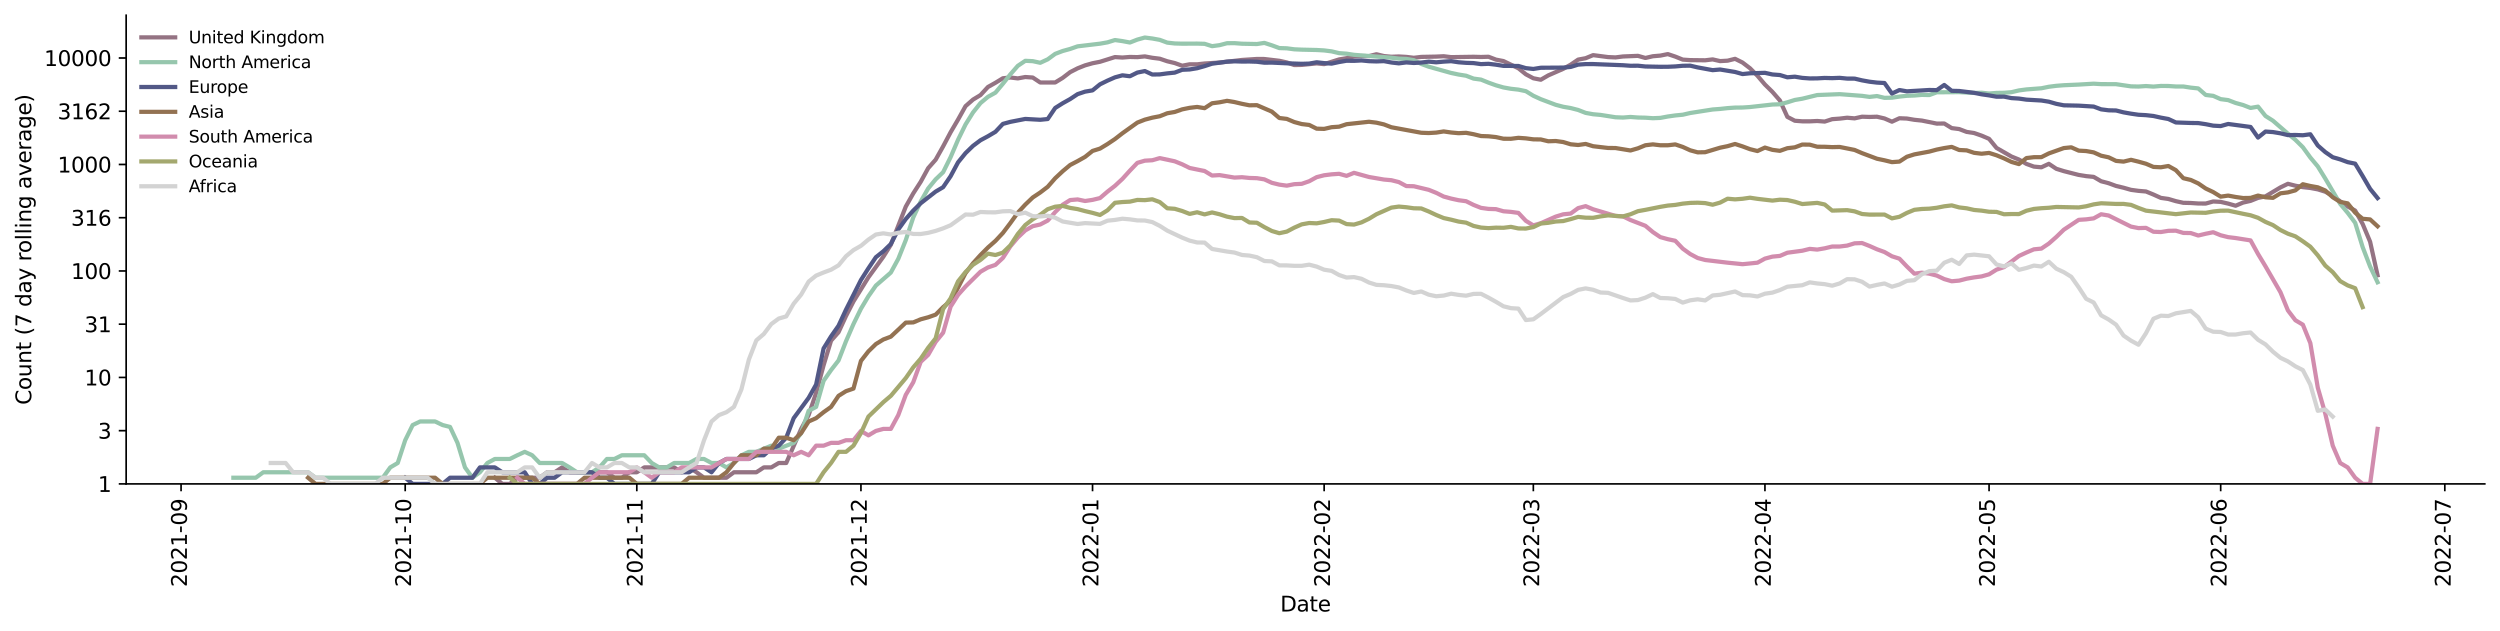 <?xml version="1.0" encoding="utf-8" standalone="no"?>
<!DOCTYPE svg PUBLIC "-//W3C//DTD SVG 1.1//EN"
  "http://www.w3.org/Graphics/SVG/1.1/DTD/svg11.dtd">
<svg xmlns:xlink="http://www.w3.org/1999/xlink" width="1182.891pt" height="298.621pt" viewBox="0 0 1182.891 298.621" xmlns="http://www.w3.org/2000/svg" version="1.1">
 <defs>
  <style type="text/css">*{stroke-linejoin: round; stroke-linecap: butt}</style>
 </defs>
 <g id="figure_1">
  <g id="patch_1">
   <path d="M 0 298.621 
L 1182.891 298.621 
L 1182.891 0 
L 0 0 
z
" style="fill: #ffffff"/>
  </g>
  <g id="axes_1">
   <g id="patch_2">
    <path d="M 59.691 228.96 
L 1175.691 228.96 
L 1175.691 7.2 
L 59.691 7.2 
z
" style="fill: #ffffff"/>
   </g>
   <g id="matplotlib.axis_1">
    <g id="xtick_1">
     <g id="line2d_1">
      <defs>
       <path id="mac06dfe49b" d="M 0 0 
L 0 3.5 
" style="stroke: #000000; stroke-width: 0.8"/>
      </defs>
      <g>
       <use xlink:href="#mac06dfe49b" x="85.673" y="228.96" style="stroke: #000000; stroke-width: 0.8"/>
      </g>
     </g>
     <g id="text_1">
      <!-- 2021-09 -->
      <g transform="translate(88.432 277.743)rotate(-90)scale(0.1 -0.1)">
       <defs>
        <path id="DejaVuSans-32" d="M 1228 531 
L 3431 531 
L 3431 0 
L 469 0 
L 469 531 
Q 828 903 1448 1529 
Q 2069 2156 2228 2338 
Q 2531 2678 2651 2914 
Q 2772 3150 2772 3378 
Q 2772 3750 2511 3984 
Q 2250 4219 1831 4219 
Q 1534 4219 1204 4116 
Q 875 4013 500 3803 
L 500 4441 
Q 881 4594 1212 4672 
Q 1544 4750 1819 4750 
Q 2544 4750 2975 4387 
Q 3406 4025 3406 3419 
Q 3406 3131 3298 2873 
Q 3191 2616 2906 2266 
Q 2828 2175 2409 1742 
Q 1991 1309 1228 531 
z
" transform="scale(0.016)"/>
        <path id="DejaVuSans-30" d="M 2034 4250 
Q 1547 4250 1301 3770 
Q 1056 3291 1056 2328 
Q 1056 1369 1301 889 
Q 1547 409 2034 409 
Q 2525 409 2770 889 
Q 3016 1369 3016 2328 
Q 3016 3291 2770 3770 
Q 2525 4250 2034 4250 
z
M 2034 4750 
Q 2819 4750 3233 4129 
Q 3647 3509 3647 2328 
Q 3647 1150 3233 529 
Q 2819 -91 2034 -91 
Q 1250 -91 836 529 
Q 422 1150 422 2328 
Q 422 3509 836 4129 
Q 1250 4750 2034 4750 
z
" transform="scale(0.016)"/>
        <path id="DejaVuSans-31" d="M 794 531 
L 1825 531 
L 1825 4091 
L 703 3866 
L 703 4441 
L 1819 4666 
L 2450 4666 
L 2450 531 
L 3481 531 
L 3481 0 
L 794 0 
L 794 531 
z
" transform="scale(0.016)"/>
        <path id="DejaVuSans-2d" d="M 313 2009 
L 1997 2009 
L 1997 1497 
L 313 1497 
L 313 2009 
z
" transform="scale(0.016)"/>
        <path id="DejaVuSans-39" d="M 703 97 
L 703 672 
Q 941 559 1184 500 
Q 1428 441 1663 441 
Q 2288 441 2617 861 
Q 2947 1281 2994 2138 
Q 2813 1869 2534 1725 
Q 2256 1581 1919 1581 
Q 1219 1581 811 2004 
Q 403 2428 403 3163 
Q 403 3881 828 4315 
Q 1253 4750 1959 4750 
Q 2769 4750 3195 4129 
Q 3622 3509 3622 2328 
Q 3622 1225 3098 567 
Q 2575 -91 1691 -91 
Q 1453 -91 1209 -44 
Q 966 3 703 97 
z
M 1959 2075 
Q 2384 2075 2632 2365 
Q 2881 2656 2881 3163 
Q 2881 3666 2632 3958 
Q 2384 4250 1959 4250 
Q 1534 4250 1286 3958 
Q 1038 3666 1038 3163 
Q 1038 2656 1286 2365 
Q 1534 2075 1959 2075 
z
" transform="scale(0.016)"/>
       </defs>
       <use xlink:href="#DejaVuSans-32"/>
       <use xlink:href="#DejaVuSans-30" x="63.623"/>
       <use xlink:href="#DejaVuSans-32" x="127.246"/>
       <use xlink:href="#DejaVuSans-31" x="190.869"/>
       <use xlink:href="#DejaVuSans-2d" x="254.492"/>
       <use xlink:href="#DejaVuSans-30" x="290.576"/>
       <use xlink:href="#DejaVuSans-39" x="354.199"/>
      </g>
     </g>
    </g>
    <g id="xtick_2">
     <g id="line2d_2">
      <g>
       <use xlink:href="#mac06dfe49b" x="191.723" y="228.96" style="stroke: #000000; stroke-width: 0.8"/>
      </g>
     </g>
     <g id="text_2">
      <!-- 2021-10 -->
      <g transform="translate(194.482 277.743)rotate(-90)scale(0.1 -0.1)">
       <use xlink:href="#DejaVuSans-32"/>
       <use xlink:href="#DejaVuSans-30" x="63.623"/>
       <use xlink:href="#DejaVuSans-32" x="127.246"/>
       <use xlink:href="#DejaVuSans-31" x="190.869"/>
       <use xlink:href="#DejaVuSans-2d" x="254.492"/>
       <use xlink:href="#DejaVuSans-31" x="290.576"/>
       <use xlink:href="#DejaVuSans-30" x="354.199"/>
      </g>
     </g>
    </g>
    <g id="xtick_3">
     <g id="line2d_3">
      <g>
       <use xlink:href="#mac06dfe49b" x="301.308" y="228.96" style="stroke: #000000; stroke-width: 0.8"/>
      </g>
     </g>
     <g id="text_3">
      <!-- 2021-11 -->
      <g transform="translate(304.067 277.743)rotate(-90)scale(0.1 -0.1)">
       <use xlink:href="#DejaVuSans-32"/>
       <use xlink:href="#DejaVuSans-30" x="63.623"/>
       <use xlink:href="#DejaVuSans-32" x="127.246"/>
       <use xlink:href="#DejaVuSans-31" x="190.869"/>
       <use xlink:href="#DejaVuSans-2d" x="254.492"/>
       <use xlink:href="#DejaVuSans-31" x="290.576"/>
       <use xlink:href="#DejaVuSans-31" x="354.199"/>
      </g>
     </g>
    </g>
    <g id="xtick_4">
     <g id="line2d_4">
      <g>
       <use xlink:href="#mac06dfe49b" x="407.358" y="228.96" style="stroke: #000000; stroke-width: 0.8"/>
      </g>
     </g>
     <g id="text_4">
      <!-- 2021-12 -->
      <g transform="translate(410.117 277.743)rotate(-90)scale(0.1 -0.1)">
       <use xlink:href="#DejaVuSans-32"/>
       <use xlink:href="#DejaVuSans-30" x="63.623"/>
       <use xlink:href="#DejaVuSans-32" x="127.246"/>
       <use xlink:href="#DejaVuSans-31" x="190.869"/>
       <use xlink:href="#DejaVuSans-2d" x="254.492"/>
       <use xlink:href="#DejaVuSans-31" x="290.576"/>
       <use xlink:href="#DejaVuSans-32" x="354.199"/>
      </g>
     </g>
    </g>
    <g id="xtick_5">
     <g id="line2d_5">
      <g>
       <use xlink:href="#mac06dfe49b" x="516.943" y="228.96" style="stroke: #000000; stroke-width: 0.8"/>
      </g>
     </g>
     <g id="text_5">
      <!-- 2022-01 -->
      <g transform="translate(519.702 277.743)rotate(-90)scale(0.1 -0.1)">
       <use xlink:href="#DejaVuSans-32"/>
       <use xlink:href="#DejaVuSans-30" x="63.623"/>
       <use xlink:href="#DejaVuSans-32" x="127.246"/>
       <use xlink:href="#DejaVuSans-32" x="190.869"/>
       <use xlink:href="#DejaVuSans-2d" x="254.492"/>
       <use xlink:href="#DejaVuSans-30" x="290.576"/>
       <use xlink:href="#DejaVuSans-31" x="354.199"/>
      </g>
     </g>
    </g>
    <g id="xtick_6">
     <g id="line2d_6">
      <g>
       <use xlink:href="#mac06dfe49b" x="626.528" y="228.96" style="stroke: #000000; stroke-width: 0.8"/>
      </g>
     </g>
     <g id="text_6">
      <!-- 2022-02 -->
      <g transform="translate(629.288 277.743)rotate(-90)scale(0.1 -0.1)">
       <use xlink:href="#DejaVuSans-32"/>
       <use xlink:href="#DejaVuSans-30" x="63.623"/>
       <use xlink:href="#DejaVuSans-32" x="127.246"/>
       <use xlink:href="#DejaVuSans-32" x="190.869"/>
       <use xlink:href="#DejaVuSans-2d" x="254.492"/>
       <use xlink:href="#DejaVuSans-30" x="290.576"/>
       <use xlink:href="#DejaVuSans-32" x="354.199"/>
      </g>
     </g>
    </g>
    <g id="xtick_7">
     <g id="line2d_7">
      <g>
       <use xlink:href="#mac06dfe49b" x="725.508" y="228.96" style="stroke: #000000; stroke-width: 0.8"/>
      </g>
     </g>
     <g id="text_7">
      <!-- 2022-03 -->
      <g transform="translate(728.268 277.743)rotate(-90)scale(0.1 -0.1)">
       <defs>
        <path id="DejaVuSans-33" d="M 2597 2516 
Q 3050 2419 3304 2112 
Q 3559 1806 3559 1356 
Q 3559 666 3084 287 
Q 2609 -91 1734 -91 
Q 1441 -91 1130 -33 
Q 819 25 488 141 
L 488 750 
Q 750 597 1062 519 
Q 1375 441 1716 441 
Q 2309 441 2620 675 
Q 2931 909 2931 1356 
Q 2931 1769 2642 2001 
Q 2353 2234 1838 2234 
L 1294 2234 
L 1294 2753 
L 1863 2753 
Q 2328 2753 2575 2939 
Q 2822 3125 2822 3475 
Q 2822 3834 2567 4026 
Q 2313 4219 1838 4219 
Q 1578 4219 1281 4162 
Q 984 4106 628 3988 
L 628 4550 
Q 988 4650 1302 4700 
Q 1616 4750 1894 4750 
Q 2613 4750 3031 4423 
Q 3450 4097 3450 3541 
Q 3450 3153 3228 2886 
Q 3006 2619 2597 2516 
z
" transform="scale(0.016)"/>
       </defs>
       <use xlink:href="#DejaVuSans-32"/>
       <use xlink:href="#DejaVuSans-30" x="63.623"/>
       <use xlink:href="#DejaVuSans-32" x="127.246"/>
       <use xlink:href="#DejaVuSans-32" x="190.869"/>
       <use xlink:href="#DejaVuSans-2d" x="254.492"/>
       <use xlink:href="#DejaVuSans-30" x="290.576"/>
       <use xlink:href="#DejaVuSans-33" x="354.199"/>
      </g>
     </g>
    </g>
    <g id="xtick_8">
     <g id="line2d_8">
      <g>
       <use xlink:href="#mac06dfe49b" x="835.093" y="228.96" style="stroke: #000000; stroke-width: 0.8"/>
      </g>
     </g>
     <g id="text_8">
      <!-- 2022-04 -->
      <g transform="translate(837.853 277.743)rotate(-90)scale(0.1 -0.1)">
       <defs>
        <path id="DejaVuSans-34" d="M 2419 4116 
L 825 1625 
L 2419 1625 
L 2419 4116 
z
M 2253 4666 
L 3047 4666 
L 3047 1625 
L 3713 1625 
L 3713 1100 
L 3047 1100 
L 3047 0 
L 2419 0 
L 2419 1100 
L 313 1100 
L 313 1709 
L 2253 4666 
z
" transform="scale(0.016)"/>
       </defs>
       <use xlink:href="#DejaVuSans-32"/>
       <use xlink:href="#DejaVuSans-30" x="63.623"/>
       <use xlink:href="#DejaVuSans-32" x="127.246"/>
       <use xlink:href="#DejaVuSans-32" x="190.869"/>
       <use xlink:href="#DejaVuSans-2d" x="254.492"/>
       <use xlink:href="#DejaVuSans-30" x="290.576"/>
       <use xlink:href="#DejaVuSans-34" x="354.199"/>
      </g>
     </g>
    </g>
    <g id="xtick_9">
     <g id="line2d_9">
      <g>
       <use xlink:href="#mac06dfe49b" x="941.143" y="228.96" style="stroke: #000000; stroke-width: 0.8"/>
      </g>
     </g>
     <g id="text_9">
      <!-- 2022-05 -->
      <g transform="translate(943.903 277.743)rotate(-90)scale(0.1 -0.1)">
       <defs>
        <path id="DejaVuSans-35" d="M 691 4666 
L 3169 4666 
L 3169 4134 
L 1269 4134 
L 1269 2991 
Q 1406 3038 1543 3061 
Q 1681 3084 1819 3084 
Q 2600 3084 3056 2656 
Q 3513 2228 3513 1497 
Q 3513 744 3044 326 
Q 2575 -91 1722 -91 
Q 1428 -91 1123 -41 
Q 819 9 494 109 
L 494 744 
Q 775 591 1075 516 
Q 1375 441 1709 441 
Q 2250 441 2565 725 
Q 2881 1009 2881 1497 
Q 2881 1984 2565 2268 
Q 2250 2553 1709 2553 
Q 1456 2553 1204 2497 
Q 953 2441 691 2322 
L 691 4666 
z
" transform="scale(0.016)"/>
       </defs>
       <use xlink:href="#DejaVuSans-32"/>
       <use xlink:href="#DejaVuSans-30" x="63.623"/>
       <use xlink:href="#DejaVuSans-32" x="127.246"/>
       <use xlink:href="#DejaVuSans-32" x="190.869"/>
       <use xlink:href="#DejaVuSans-2d" x="254.492"/>
       <use xlink:href="#DejaVuSans-30" x="290.576"/>
       <use xlink:href="#DejaVuSans-35" x="354.199"/>
      </g>
     </g>
    </g>
    <g id="xtick_10">
     <g id="line2d_10">
      <g>
       <use xlink:href="#mac06dfe49b" x="1050.728" y="228.96" style="stroke: #000000; stroke-width: 0.8"/>
      </g>
     </g>
     <g id="text_10">
      <!-- 2022-06 -->
      <g transform="translate(1053.488 277.743)rotate(-90)scale(0.1 -0.1)">
       <defs>
        <path id="DejaVuSans-36" d="M 2113 2584 
Q 1688 2584 1439 2293 
Q 1191 2003 1191 1497 
Q 1191 994 1439 701 
Q 1688 409 2113 409 
Q 2538 409 2786 701 
Q 3034 994 3034 1497 
Q 3034 2003 2786 2293 
Q 2538 2584 2113 2584 
z
M 3366 4563 
L 3366 3988 
Q 3128 4100 2886 4159 
Q 2644 4219 2406 4219 
Q 1781 4219 1451 3797 
Q 1122 3375 1075 2522 
Q 1259 2794 1537 2939 
Q 1816 3084 2150 3084 
Q 2853 3084 3261 2657 
Q 3669 2231 3669 1497 
Q 3669 778 3244 343 
Q 2819 -91 2113 -91 
Q 1303 -91 875 529 
Q 447 1150 447 2328 
Q 447 3434 972 4092 
Q 1497 4750 2381 4750 
Q 2619 4750 2861 4703 
Q 3103 4656 3366 4563 
z
" transform="scale(0.016)"/>
       </defs>
       <use xlink:href="#DejaVuSans-32"/>
       <use xlink:href="#DejaVuSans-30" x="63.623"/>
       <use xlink:href="#DejaVuSans-32" x="127.246"/>
       <use xlink:href="#DejaVuSans-32" x="190.869"/>
       <use xlink:href="#DejaVuSans-2d" x="254.492"/>
       <use xlink:href="#DejaVuSans-30" x="290.576"/>
       <use xlink:href="#DejaVuSans-36" x="354.199"/>
      </g>
     </g>
    </g>
    <g id="xtick_11">
     <g id="line2d_11">
      <g>
       <use xlink:href="#mac06dfe49b" x="1156.778" y="228.96" style="stroke: #000000; stroke-width: 0.8"/>
      </g>
     </g>
     <g id="text_11">
      <!-- 2022-07 -->
      <g transform="translate(1159.538 277.743)rotate(-90)scale(0.1 -0.1)">
       <defs>
        <path id="DejaVuSans-37" d="M 525 4666 
L 3525 4666 
L 3525 4397 
L 1831 0 
L 1172 0 
L 2766 4134 
L 525 4134 
L 525 4666 
z
" transform="scale(0.016)"/>
       </defs>
       <use xlink:href="#DejaVuSans-32"/>
       <use xlink:href="#DejaVuSans-30" x="63.623"/>
       <use xlink:href="#DejaVuSans-32" x="127.246"/>
       <use xlink:href="#DejaVuSans-32" x="190.869"/>
       <use xlink:href="#DejaVuSans-2d" x="254.492"/>
       <use xlink:href="#DejaVuSans-30" x="290.576"/>
       <use xlink:href="#DejaVuSans-37" x="354.199"/>
      </g>
     </g>
    </g>
    <g id="text_12">
     <!-- Date -->
     <g transform="translate(605.74 289.341)scale(0.1 -0.1)">
      <defs>
       <path id="DejaVuSans-44" d="M 1259 4147 
L 1259 519 
L 2022 519 
Q 2988 519 3436 956 
Q 3884 1394 3884 2338 
Q 3884 3275 3436 3711 
Q 2988 4147 2022 4147 
L 1259 4147 
z
M 628 4666 
L 1925 4666 
Q 3281 4666 3915 4102 
Q 4550 3538 4550 2338 
Q 4550 1131 3912 565 
Q 3275 0 1925 0 
L 628 0 
L 628 4666 
z
" transform="scale(0.016)"/>
       <path id="DejaVuSans-61" d="M 2194 1759 
Q 1497 1759 1228 1600 
Q 959 1441 959 1056 
Q 959 750 1161 570 
Q 1363 391 1709 391 
Q 2188 391 2477 730 
Q 2766 1069 2766 1631 
L 2766 1759 
L 2194 1759 
z
M 3341 1997 
L 3341 0 
L 2766 0 
L 2766 531 
Q 2569 213 2275 61 
Q 1981 -91 1556 -91 
Q 1019 -91 701 211 
Q 384 513 384 1019 
Q 384 1609 779 1909 
Q 1175 2209 1959 2209 
L 2766 2209 
L 2766 2266 
Q 2766 2663 2505 2880 
Q 2244 3097 1772 3097 
Q 1472 3097 1187 3025 
Q 903 2953 641 2809 
L 641 3341 
Q 956 3463 1253 3523 
Q 1550 3584 1831 3584 
Q 2591 3584 2966 3190 
Q 3341 2797 3341 1997 
z
" transform="scale(0.016)"/>
       <path id="DejaVuSans-74" d="M 1172 4494 
L 1172 3500 
L 2356 3500 
L 2356 3053 
L 1172 3053 
L 1172 1153 
Q 1172 725 1289 603 
Q 1406 481 1766 481 
L 2356 481 
L 2356 0 
L 1766 0 
Q 1100 0 847 248 
Q 594 497 594 1153 
L 594 3053 
L 172 3053 
L 172 3500 
L 594 3500 
L 594 4494 
L 1172 4494 
z
" transform="scale(0.016)"/>
       <path id="DejaVuSans-65" d="M 3597 1894 
L 3597 1613 
L 953 1613 
Q 991 1019 1311 708 
Q 1631 397 2203 397 
Q 2534 397 2845 478 
Q 3156 559 3463 722 
L 3463 178 
Q 3153 47 2828 -22 
Q 2503 -91 2169 -91 
Q 1331 -91 842 396 
Q 353 884 353 1716 
Q 353 2575 817 3079 
Q 1281 3584 2069 3584 
Q 2775 3584 3186 3129 
Q 3597 2675 3597 1894 
z
M 3022 2063 
Q 3016 2534 2758 2815 
Q 2500 3097 2075 3097 
Q 1594 3097 1305 2825 
Q 1016 2553 972 2059 
L 3022 2063 
z
" transform="scale(0.016)"/>
      </defs>
      <use xlink:href="#DejaVuSans-44"/>
      <use xlink:href="#DejaVuSans-61" x="77.002"/>
      <use xlink:href="#DejaVuSans-74" x="138.281"/>
      <use xlink:href="#DejaVuSans-65" x="177.49"/>
     </g>
    </g>
   </g>
   <g id="matplotlib.axis_2">
    <g id="ytick_1">
     <g id="line2d_12">
      <defs>
       <path id="mcb6f0e16da" d="M 0 0 
L -3.5 0 
" style="stroke: #000000; stroke-width: 0.8"/>
      </defs>
      <g>
       <use xlink:href="#mcb6f0e16da" x="59.691" y="228.96" style="stroke: #000000; stroke-width: 0.8"/>
      </g>
     </g>
     <g id="text_13">
      <!-- 1 -->
      <g transform="translate(46.328 232.759)scale(0.1 -0.1)">
       <use xlink:href="#DejaVuSans-31"/>
      </g>
     </g>
    </g>
    <g id="ytick_2">
     <g id="line2d_13">
      <g>
       <use xlink:href="#mcb6f0e16da" x="59.691" y="203.77" style="stroke: #000000; stroke-width: 0.8"/>
      </g>
     </g>
     <g id="text_14">
      <!-- 3 -->
      <g transform="translate(46.328 207.569)scale(0.1 -0.1)">
       <use xlink:href="#DejaVuSans-33"/>
      </g>
     </g>
    </g>
    <g id="ytick_3">
     <g id="line2d_14">
      <g>
       <use xlink:href="#mcb6f0e16da" x="59.691" y="178.58" style="stroke: #000000; stroke-width: 0.8"/>
      </g>
     </g>
     <g id="text_15">
      <!-- 10 -->
      <g transform="translate(39.966 182.379)scale(0.1 -0.1)">
       <use xlink:href="#DejaVuSans-31"/>
       <use xlink:href="#DejaVuSans-30" x="63.623"/>
      </g>
     </g>
    </g>
    <g id="ytick_4">
     <g id="line2d_15">
      <g>
       <use xlink:href="#mcb6f0e16da" x="59.691" y="153.39" style="stroke: #000000; stroke-width: 0.8"/>
      </g>
     </g>
     <g id="text_16">
      <!-- 31 -->
      <g transform="translate(39.966 157.189)scale(0.1 -0.1)">
       <use xlink:href="#DejaVuSans-33"/>
       <use xlink:href="#DejaVuSans-31" x="63.623"/>
      </g>
     </g>
    </g>
    <g id="ytick_5">
     <g id="line2d_16">
      <g>
       <use xlink:href="#mcb6f0e16da" x="59.691" y="128.2" style="stroke: #000000; stroke-width: 0.8"/>
      </g>
     </g>
     <g id="text_17">
      <!-- 100 -->
      <g transform="translate(33.603 131.999)scale(0.1 -0.1)">
       <use xlink:href="#DejaVuSans-31"/>
       <use xlink:href="#DejaVuSans-30" x="63.623"/>
       <use xlink:href="#DejaVuSans-30" x="127.246"/>
      </g>
     </g>
    </g>
    <g id="ytick_6">
     <g id="line2d_17">
      <g>
       <use xlink:href="#mcb6f0e16da" x="59.691" y="103.01" style="stroke: #000000; stroke-width: 0.8"/>
      </g>
     </g>
     <g id="text_18">
      <!-- 316 -->
      <g transform="translate(33.603 106.809)scale(0.1 -0.1)">
       <use xlink:href="#DejaVuSans-33"/>
       <use xlink:href="#DejaVuSans-31" x="63.623"/>
       <use xlink:href="#DejaVuSans-36" x="127.246"/>
      </g>
     </g>
    </g>
    <g id="ytick_7">
     <g id="line2d_18">
      <g>
       <use xlink:href="#mcb6f0e16da" x="59.691" y="77.82" style="stroke: #000000; stroke-width: 0.8"/>
      </g>
     </g>
     <g id="text_19">
      <!-- 1000 -->
      <g transform="translate(27.241 81.619)scale(0.1 -0.1)">
       <use xlink:href="#DejaVuSans-31"/>
       <use xlink:href="#DejaVuSans-30" x="63.623"/>
       <use xlink:href="#DejaVuSans-30" x="127.246"/>
       <use xlink:href="#DejaVuSans-30" x="190.869"/>
      </g>
     </g>
    </g>
    <g id="ytick_8">
     <g id="line2d_19">
      <g>
       <use xlink:href="#mcb6f0e16da" x="59.691" y="52.63" style="stroke: #000000; stroke-width: 0.8"/>
      </g>
     </g>
     <g id="text_20">
      <!-- 3162 -->
      <g transform="translate(27.241 56.429)scale(0.1 -0.1)">
       <use xlink:href="#DejaVuSans-33"/>
       <use xlink:href="#DejaVuSans-31" x="63.623"/>
       <use xlink:href="#DejaVuSans-36" x="127.246"/>
       <use xlink:href="#DejaVuSans-32" x="190.869"/>
      </g>
     </g>
    </g>
    <g id="ytick_9">
     <g id="line2d_20">
      <g>
       <use xlink:href="#mcb6f0e16da" x="59.691" y="27.439" style="stroke: #000000; stroke-width: 0.8"/>
      </g>
     </g>
     <g id="text_21">
      <!-- 10000 -->
      <g transform="translate(20.878 31.239)scale(0.1 -0.1)">
       <use xlink:href="#DejaVuSans-31"/>
       <use xlink:href="#DejaVuSans-30" x="63.623"/>
       <use xlink:href="#DejaVuSans-30" x="127.246"/>
       <use xlink:href="#DejaVuSans-30" x="190.869"/>
       <use xlink:href="#DejaVuSans-30" x="254.492"/>
      </g>
     </g>
    </g>
    <g id="text_22">
     <!-- Count (7 day rolling average) -->
     <g transform="translate(14.798 191.548)rotate(-90)scale(0.1 -0.1)">
      <defs>
       <path id="DejaVuSans-43" d="M 4122 4306 
L 4122 3641 
Q 3803 3938 3442 4084 
Q 3081 4231 2675 4231 
Q 1875 4231 1450 3742 
Q 1025 3253 1025 2328 
Q 1025 1406 1450 917 
Q 1875 428 2675 428 
Q 3081 428 3442 575 
Q 3803 722 4122 1019 
L 4122 359 
Q 3791 134 3420 21 
Q 3050 -91 2638 -91 
Q 1578 -91 968 557 
Q 359 1206 359 2328 
Q 359 3453 968 4101 
Q 1578 4750 2638 4750 
Q 3056 4750 3426 4639 
Q 3797 4528 4122 4306 
z
" transform="scale(0.016)"/>
       <path id="DejaVuSans-6f" d="M 1959 3097 
Q 1497 3097 1228 2736 
Q 959 2375 959 1747 
Q 959 1119 1226 758 
Q 1494 397 1959 397 
Q 2419 397 2687 759 
Q 2956 1122 2956 1747 
Q 2956 2369 2687 2733 
Q 2419 3097 1959 3097 
z
M 1959 3584 
Q 2709 3584 3137 3096 
Q 3566 2609 3566 1747 
Q 3566 888 3137 398 
Q 2709 -91 1959 -91 
Q 1206 -91 779 398 
Q 353 888 353 1747 
Q 353 2609 779 3096 
Q 1206 3584 1959 3584 
z
" transform="scale(0.016)"/>
       <path id="DejaVuSans-75" d="M 544 1381 
L 544 3500 
L 1119 3500 
L 1119 1403 
Q 1119 906 1312 657 
Q 1506 409 1894 409 
Q 2359 409 2629 706 
Q 2900 1003 2900 1516 
L 2900 3500 
L 3475 3500 
L 3475 0 
L 2900 0 
L 2900 538 
Q 2691 219 2414 64 
Q 2138 -91 1772 -91 
Q 1169 -91 856 284 
Q 544 659 544 1381 
z
M 1991 3584 
L 1991 3584 
z
" transform="scale(0.016)"/>
       <path id="DejaVuSans-6e" d="M 3513 2113 
L 3513 0 
L 2938 0 
L 2938 2094 
Q 2938 2591 2744 2837 
Q 2550 3084 2163 3084 
Q 1697 3084 1428 2787 
Q 1159 2491 1159 1978 
L 1159 0 
L 581 0 
L 581 3500 
L 1159 3500 
L 1159 2956 
Q 1366 3272 1645 3428 
Q 1925 3584 2291 3584 
Q 2894 3584 3203 3211 
Q 3513 2838 3513 2113 
z
" transform="scale(0.016)"/>
       <path id="DejaVuSans-20" transform="scale(0.016)"/>
       <path id="DejaVuSans-28" d="M 1984 4856 
Q 1566 4138 1362 3434 
Q 1159 2731 1159 2009 
Q 1159 1288 1364 580 
Q 1569 -128 1984 -844 
L 1484 -844 
Q 1016 -109 783 600 
Q 550 1309 550 2009 
Q 550 2706 781 3412 
Q 1013 4119 1484 4856 
L 1984 4856 
z
" transform="scale(0.016)"/>
       <path id="DejaVuSans-64" d="M 2906 2969 
L 2906 4863 
L 3481 4863 
L 3481 0 
L 2906 0 
L 2906 525 
Q 2725 213 2448 61 
Q 2172 -91 1784 -91 
Q 1150 -91 751 415 
Q 353 922 353 1747 
Q 353 2572 751 3078 
Q 1150 3584 1784 3584 
Q 2172 3584 2448 3432 
Q 2725 3281 2906 2969 
z
M 947 1747 
Q 947 1113 1208 752 
Q 1469 391 1925 391 
Q 2381 391 2643 752 
Q 2906 1113 2906 1747 
Q 2906 2381 2643 2742 
Q 2381 3103 1925 3103 
Q 1469 3103 1208 2742 
Q 947 2381 947 1747 
z
" transform="scale(0.016)"/>
       <path id="DejaVuSans-79" d="M 2059 -325 
Q 1816 -950 1584 -1140 
Q 1353 -1331 966 -1331 
L 506 -1331 
L 506 -850 
L 844 -850 
Q 1081 -850 1212 -737 
Q 1344 -625 1503 -206 
L 1606 56 
L 191 3500 
L 800 3500 
L 1894 763 
L 2988 3500 
L 3597 3500 
L 2059 -325 
z
" transform="scale(0.016)"/>
       <path id="DejaVuSans-72" d="M 2631 2963 
Q 2534 3019 2420 3045 
Q 2306 3072 2169 3072 
Q 1681 3072 1420 2755 
Q 1159 2438 1159 1844 
L 1159 0 
L 581 0 
L 581 3500 
L 1159 3500 
L 1159 2956 
Q 1341 3275 1631 3429 
Q 1922 3584 2338 3584 
Q 2397 3584 2469 3576 
Q 2541 3569 2628 3553 
L 2631 2963 
z
" transform="scale(0.016)"/>
       <path id="DejaVuSans-6c" d="M 603 4863 
L 1178 4863 
L 1178 0 
L 603 0 
L 603 4863 
z
" transform="scale(0.016)"/>
       <path id="DejaVuSans-69" d="M 603 3500 
L 1178 3500 
L 1178 0 
L 603 0 
L 603 3500 
z
M 603 4863 
L 1178 4863 
L 1178 4134 
L 603 4134 
L 603 4863 
z
" transform="scale(0.016)"/>
       <path id="DejaVuSans-67" d="M 2906 1791 
Q 2906 2416 2648 2759 
Q 2391 3103 1925 3103 
Q 1463 3103 1205 2759 
Q 947 2416 947 1791 
Q 947 1169 1205 825 
Q 1463 481 1925 481 
Q 2391 481 2648 825 
Q 2906 1169 2906 1791 
z
M 3481 434 
Q 3481 -459 3084 -895 
Q 2688 -1331 1869 -1331 
Q 1566 -1331 1297 -1286 
Q 1028 -1241 775 -1147 
L 775 -588 
Q 1028 -725 1275 -790 
Q 1522 -856 1778 -856 
Q 2344 -856 2625 -561 
Q 2906 -266 2906 331 
L 2906 616 
Q 2728 306 2450 153 
Q 2172 0 1784 0 
Q 1141 0 747 490 
Q 353 981 353 1791 
Q 353 2603 747 3093 
Q 1141 3584 1784 3584 
Q 2172 3584 2450 3431 
Q 2728 3278 2906 2969 
L 2906 3500 
L 3481 3500 
L 3481 434 
z
" transform="scale(0.016)"/>
       <path id="DejaVuSans-76" d="M 191 3500 
L 800 3500 
L 1894 563 
L 2988 3500 
L 3597 3500 
L 2284 0 
L 1503 0 
L 191 3500 
z
" transform="scale(0.016)"/>
       <path id="DejaVuSans-29" d="M 513 4856 
L 1013 4856 
Q 1481 4119 1714 3412 
Q 1947 2706 1947 2009 
Q 1947 1309 1714 600 
Q 1481 -109 1013 -844 
L 513 -844 
Q 928 -128 1133 580 
Q 1338 1288 1338 2009 
Q 1338 2731 1133 3434 
Q 928 4138 513 4856 
z
" transform="scale(0.016)"/>
      </defs>
      <use xlink:href="#DejaVuSans-43"/>
      <use xlink:href="#DejaVuSans-6f" x="69.824"/>
      <use xlink:href="#DejaVuSans-75" x="131.006"/>
      <use xlink:href="#DejaVuSans-6e" x="194.385"/>
      <use xlink:href="#DejaVuSans-74" x="257.764"/>
      <use xlink:href="#DejaVuSans-20" x="296.973"/>
      <use xlink:href="#DejaVuSans-28" x="328.76"/>
      <use xlink:href="#DejaVuSans-37" x="367.773"/>
      <use xlink:href="#DejaVuSans-20" x="431.396"/>
      <use xlink:href="#DejaVuSans-64" x="463.184"/>
      <use xlink:href="#DejaVuSans-61" x="526.66"/>
      <use xlink:href="#DejaVuSans-79" x="587.939"/>
      <use xlink:href="#DejaVuSans-20" x="647.119"/>
      <use xlink:href="#DejaVuSans-72" x="678.906"/>
      <use xlink:href="#DejaVuSans-6f" x="717.77"/>
      <use xlink:href="#DejaVuSans-6c" x="778.951"/>
      <use xlink:href="#DejaVuSans-6c" x="806.734"/>
      <use xlink:href="#DejaVuSans-69" x="834.518"/>
      <use xlink:href="#DejaVuSans-6e" x="862.301"/>
      <use xlink:href="#DejaVuSans-67" x="925.68"/>
      <use xlink:href="#DejaVuSans-20" x="989.156"/>
      <use xlink:href="#DejaVuSans-61" x="1020.943"/>
      <use xlink:href="#DejaVuSans-76" x="1082.223"/>
      <use xlink:href="#DejaVuSans-65" x="1141.402"/>
      <use xlink:href="#DejaVuSans-72" x="1202.926"/>
      <use xlink:href="#DejaVuSans-61" x="1244.039"/>
      <use xlink:href="#DejaVuSans-67" x="1305.318"/>
      <use xlink:href="#DejaVuSans-65" x="1368.795"/>
      <use xlink:href="#DejaVuSans-29" x="1430.318"/>
     </g>
    </g>
   </g>
   <g id="line2d_21">
    <path d="M 234.143 226.038 
L 237.678 228.96 
L 241.213 228.96 
L 244.748 226.038 
L 255.353 226.038 
L 258.888 223.461 
L 262.423 223.461 
L 265.958 221.156 
L 269.493 223.461 
L 287.168 223.461 
L 290.703 226.038 
L 294.238 226.038 
L 297.773 223.461 
L 301.308 223.461 
L 304.843 221.156 
L 318.983 221.156 
L 322.518 223.461 
L 326.053 221.156 
L 329.588 223.461 
L 333.123 226.038 
L 343.728 226.038 
L 347.263 223.461 
L 357.868 223.461 
L 361.403 221.156 
L 364.938 221.156 
L 368.473 219.071 
L 372.008 219.071 
L 379.078 202.932 
L 382.613 196.401 
L 386.148 185.942 
L 389.683 172.839 
L 393.218 161.187 
L 396.753 157.198 
L 400.288 149.535 
L 403.823 142.628 
L 410.893 131.211 
L 417.963 121.472 
L 421.498 115.813 
L 428.568 97.774 
L 432.103 91.523 
L 435.638 86.02 
L 439.173 79.566 
L 442.708 75.567 
L 446.243 69.261 
L 449.778 62.596 
L 453.313 56.569 
L 456.848 50.229 
L 460.383 47.127 
L 463.918 44.987 
L 467.453 41.161 
L 470.988 39.176 
L 474.523 37.026 
L 478.058 36.67 
L 481.593 37.096 
L 485.128 36.442 
L 488.663 36.688 
L 492.198 39.039 
L 499.268 39.018 
L 502.803 36.857 
L 506.338 34.143 
L 509.873 32.329 
L 513.408 30.924 
L 516.943 29.924 
L 520.478 29.229 
L 527.548 27.007 
L 531.083 27.224 
L 534.618 26.948 
L 538.153 27.033 
L 541.688 26.687 
L 545.223 27.346 
L 548.758 27.784 
L 552.293 28.987 
L 555.828 29.834 
L 559.363 31.096 
L 562.898 30.418 
L 566.433 30.441 
L 569.968 30.042 
L 577.038 29.598 
L 584.108 28.789 
L 587.643 28.369 
L 594.713 27.902 
L 598.248 27.924 
L 605.318 28.759 
L 608.853 29.54 
L 612.388 30.778 
L 615.923 30.71 
L 622.993 29.991 
L 626.528 30.343 
L 633.598 28.123 
L 637.133 27.528 
L 640.668 26.773 
L 644.203 26.517 
L 647.738 26.548 
L 651.273 25.67 
L 654.808 26.521 
L 658.343 26.854 
L 661.878 26.719 
L 665.413 26.921 
L 668.948 27.345 
L 672.483 26.924 
L 679.553 26.78 
L 683.088 26.608 
L 686.623 27.041 
L 697.228 26.868 
L 700.763 26.961 
L 704.298 26.856 
L 707.833 28.214 
L 711.368 28.895 
L 718.438 32.301 
L 721.973 35.156 
L 725.508 37.037 
L 729.043 37.727 
L 732.578 35.671 
L 739.648 32.571 
L 743.183 30.599 
L 746.718 28.199 
L 750.253 27.542 
L 753.788 26.085 
L 760.858 27.008 
L 764.393 27.162 
L 767.928 26.717 
L 774.998 26.426 
L 778.533 27.429 
L 782.068 26.609 
L 785.603 26.309 
L 789.138 25.594 
L 792.673 26.777 
L 796.208 28.204 
L 799.743 28.444 
L 806.813 28.528 
L 810.348 28.106 
L 813.883 28.91 
L 817.418 28.712 
L 820.953 27.835 
L 824.488 29.591 
L 828.023 32.292 
L 831.558 35.847 
L 835.093 40.002 
L 838.628 43.474 
L 842.163 47.535 
L 845.698 55.295 
L 849.233 57.131 
L 852.768 57.404 
L 856.303 57.414 
L 859.838 57.246 
L 863.373 57.524 
L 866.908 56.382 
L 870.443 56.126 
L 873.978 55.702 
L 877.513 56 
L 881.048 55.218 
L 884.583 55.333 
L 888.118 55.226 
L 891.653 56.046 
L 895.188 57.576 
L 898.723 55.948 
L 902.258 56.092 
L 905.793 56.685 
L 909.328 57.048 
L 916.398 58.483 
L 919.933 58.438 
L 923.468 60.614 
L 927.003 61.066 
L 930.538 62.416 
L 934.073 62.949 
L 937.608 64.181 
L 941.143 65.694 
L 944.678 70.005 
L 951.748 74.066 
L 955.283 75.494 
L 958.818 77.556 
L 962.353 78.83 
L 965.888 79.157 
L 969.423 77.519 
L 972.958 79.866 
L 976.493 80.967 
L 983.563 82.772 
L 987.098 83.34 
L 990.633 83.693 
L 994.168 85.758 
L 997.703 86.69 
L 1001.238 87.984 
L 1004.773 88.825 
L 1008.308 89.83 
L 1011.843 90.306 
L 1015.378 90.601 
L 1018.913 92.043 
L 1022.448 93.639 
L 1025.983 94.134 
L 1029.518 95.18 
L 1033.053 95.961 
L 1036.588 96.047 
L 1040.123 96.286 
L 1043.658 96.307 
L 1047.193 95.326 
L 1050.728 95.521 
L 1054.263 96.336 
L 1057.798 97.343 
L 1061.333 95.847 
L 1064.868 95.049 
L 1068.403 93.633 
L 1071.938 92.911 
L 1079.008 88.671 
L 1082.543 86.968 
L 1086.078 87.869 
L 1089.613 88.543 
L 1093.148 88.934 
L 1096.683 89.598 
L 1100.218 90.702 
L 1103.753 92.657 
L 1107.288 95.291 
L 1110.823 97.704 
L 1114.358 99.633 
L 1117.893 105.953 
L 1121.428 114.371 
L 1124.963 130.263 
L 1124.963 130.263 
" clip-path="url(#p2efc8294ba)" style="fill: none; stroke: #947383; stroke-width: 2; stroke-linecap: square"/>
   </g>
   <g id="line2d_22">
    <path d="M 110.418 226.038 
L 121.023 226.038 
L 124.558 223.461 
L 145.768 223.461 
L 149.303 226.038 
L 181.118 226.038 
L 184.653 221.156 
L 188.188 219.071 
L 191.723 208.295 
L 195.258 201.108 
L 198.793 199.424 
L 205.863 199.424 
L 209.398 201.108 
L 212.933 202.001 
L 216.468 209.546 
L 220.003 221.156 
L 223.538 226.038 
L 227.073 223.461 
L 230.608 219.071 
L 234.143 217.167 
L 241.213 217.167 
L 244.748 215.416 
L 248.283 213.794 
L 251.818 215.416 
L 255.353 219.071 
L 265.958 219.071 
L 269.493 221.156 
L 273.028 223.461 
L 280.098 223.461 
L 283.633 221.156 
L 287.168 217.167 
L 290.703 217.167 
L 294.238 215.416 
L 304.843 215.416 
L 308.378 219.071 
L 311.913 221.156 
L 315.448 221.156 
L 318.983 219.071 
L 326.053 219.071 
L 329.588 217.167 
L 333.123 217.167 
L 336.658 219.071 
L 340.193 219.071 
L 343.728 221.156 
L 347.263 219.071 
L 350.798 215.416 
L 354.333 213.794 
L 357.868 213.794 
L 364.938 210.872 
L 368.473 212.285 
L 375.543 209.546 
L 379.078 204.923 
L 382.613 194.38 
L 386.148 192.53 
L 389.683 180.201 
L 393.218 175.118 
L 396.753 170.558 
L 400.288 161.471 
L 403.823 153.327 
L 407.358 146.092 
L 410.893 140.172 
L 414.428 135.128 
L 421.498 128.963 
L 425.033 122.459 
L 428.568 113.636 
L 432.103 102.917 
L 435.638 95.346 
L 439.173 89.164 
L 442.708 84.864 
L 446.243 81.479 
L 449.778 74.366 
L 453.313 66.112 
L 456.848 58.892 
L 460.383 53.218 
L 463.918 48.775 
L 467.453 45.821 
L 470.988 43.85 
L 474.523 39.634 
L 478.058 35.175 
L 481.593 31.143 
L 485.128 28.772 
L 488.663 28.938 
L 492.198 29.708 
L 495.733 28.077 
L 499.268 25.485 
L 502.803 24.136 
L 506.338 23.163 
L 509.873 21.927 
L 520.478 20.665 
L 524.013 20.04 
L 527.548 18.948 
L 531.083 19.45 
L 534.618 20.116 
L 538.153 18.733 
L 541.688 17.76 
L 545.223 18.214 
L 548.758 18.858 
L 552.293 20.171 
L 555.828 20.566 
L 559.363 20.667 
L 566.433 20.633 
L 569.968 20.733 
L 573.503 21.842 
L 577.038 21.366 
L 580.573 20.447 
L 584.108 20.414 
L 587.643 20.688 
L 594.713 20.833 
L 598.248 20.297 
L 601.783 21.444 
L 605.318 22.745 
L 608.853 22.857 
L 612.388 23.33 
L 615.923 23.492 
L 622.993 23.657 
L 626.528 23.858 
L 630.063 24.303 
L 633.598 25.146 
L 637.133 25.397 
L 640.668 25.941 
L 658.343 27.301 
L 661.878 27.74 
L 665.413 27.876 
L 668.948 28.475 
L 672.483 30.255 
L 676.018 31.563 
L 686.623 34.528 
L 690.158 35.267 
L 693.693 35.831 
L 697.228 37.189 
L 700.763 37.667 
L 704.298 39.102 
L 707.833 40.366 
L 711.368 41.378 
L 714.903 42.01 
L 718.438 42.404 
L 721.973 43.14 
L 725.508 45.309 
L 729.043 46.928 
L 736.113 49.593 
L 739.648 50.517 
L 743.183 51.125 
L 746.718 52.034 
L 750.253 53.413 
L 753.788 54.052 
L 757.323 54.374 
L 764.393 55.481 
L 767.928 55.619 
L 771.463 55.34 
L 774.998 55.605 
L 778.533 55.689 
L 782.068 55.928 
L 785.603 55.784 
L 789.138 55.121 
L 792.673 54.622 
L 796.208 54.279 
L 799.743 53.467 
L 810.348 51.804 
L 813.883 51.54 
L 817.418 51.156 
L 820.953 50.911 
L 824.488 50.871 
L 828.023 50.64 
L 838.628 49.46 
L 842.163 49.338 
L 845.698 48.409 
L 849.233 47.298 
L 852.768 46.702 
L 859.838 44.97 
L 870.443 44.55 
L 881.048 45.355 
L 884.583 45.846 
L 888.118 45.447 
L 891.653 46.293 
L 895.188 46.226 
L 898.723 45.703 
L 902.258 45.327 
L 905.793 45.202 
L 909.328 44.895 
L 912.863 44.975 
L 916.398 43.675 
L 927.003 43.604 
L 934.073 43.977 
L 937.608 43.88 
L 941.143 44.244 
L 944.678 43.964 
L 948.213 43.906 
L 951.748 43.615 
L 955.283 42.784 
L 958.818 42.31 
L 965.888 41.768 
L 969.423 41.052 
L 972.958 40.605 
L 976.493 40.327 
L 983.563 40.016 
L 990.633 39.598 
L 994.168 39.804 
L 1001.238 39.832 
L 1008.308 40.863 
L 1011.843 40.946 
L 1015.378 40.718 
L 1018.913 40.97 
L 1022.448 40.663 
L 1025.983 40.694 
L 1029.518 40.925 
L 1033.053 40.921 
L 1036.588 41.47 
L 1040.123 41.835 
L 1043.658 44.932 
L 1047.193 45.351 
L 1050.728 46.909 
L 1054.263 47.364 
L 1057.798 48.72 
L 1061.333 49.692 
L 1064.868 51.074 
L 1068.403 50.459 
L 1071.938 54.879 
L 1075.473 57.126 
L 1082.543 63.253 
L 1086.078 66.151 
L 1089.613 69.666 
L 1093.148 74.532 
L 1096.683 78.755 
L 1100.218 84.484 
L 1107.288 96.483 
L 1110.823 100.7 
L 1114.358 105.417 
L 1117.893 116.886 
L 1121.428 126.114 
L 1124.963 133.556 
L 1124.963 133.556 
" clip-path="url(#p2efc8294ba)" style="fill: none; stroke: #96c6ad; stroke-width: 2; stroke-linecap: square"/>
   </g>
   <g id="line2d_23">
    <path d="M 191.723 226.038 
L 195.258 228.96 
L 209.398 228.96 
L 212.933 226.038 
L 223.538 226.038 
L 227.073 221.156 
L 234.143 221.156 
L 237.678 223.461 
L 248.283 223.461 
L 251.818 228.96 
L 255.353 228.96 
L 258.888 226.038 
L 262.423 226.038 
L 265.958 223.461 
L 280.098 223.461 
L 283.633 226.038 
L 287.168 226.038 
L 290.703 228.96 
L 308.378 228.96 
L 311.913 223.461 
L 326.053 223.461 
L 329.588 221.156 
L 333.123 221.156 
L 336.658 223.461 
L 340.193 219.071 
L 343.728 217.167 
L 354.333 217.167 
L 357.868 215.416 
L 361.403 215.416 
L 364.938 212.285 
L 368.473 210.872 
L 372.008 207.112 
L 375.543 197.86 
L 382.613 188.247 
L 386.148 181.953 
L 389.683 164.868 
L 393.218 159.166 
L 396.753 154.13 
L 400.288 146.521 
L 407.358 132.504 
L 410.893 126.954 
L 414.428 121.703 
L 417.963 118.895 
L 421.498 115.461 
L 425.033 108.581 
L 428.568 103.647 
L 432.103 99.641 
L 435.638 96.17 
L 442.708 90.652 
L 446.243 88.568 
L 449.778 83.385 
L 453.313 76.803 
L 456.848 72.453 
L 460.383 69.021 
L 463.918 66.363 
L 467.453 64.466 
L 470.988 62.371 
L 474.523 58.619 
L 478.058 57.654 
L 485.128 56.276 
L 492.198 56.674 
L 495.733 56.318 
L 499.268 51.087 
L 502.803 48.857 
L 506.338 46.881 
L 509.873 44.544 
L 513.408 43.36 
L 516.943 42.758 
L 520.478 39.891 
L 524.013 38.152 
L 527.548 36.602 
L 531.083 35.639 
L 534.618 36.074 
L 538.153 34.334 
L 541.688 33.619 
L 545.223 35.256 
L 548.758 35.2 
L 552.293 34.718 
L 555.828 34.36 
L 559.363 33.019 
L 562.898 32.862 
L 566.433 32.281 
L 569.968 31.286 
L 573.503 30.134 
L 580.573 29.174 
L 584.108 29.015 
L 587.643 29.125 
L 591.178 29.099 
L 594.713 29.216 
L 598.248 29.665 
L 601.783 29.625 
L 608.853 29.956 
L 615.923 30.194 
L 619.458 30.09 
L 622.993 29.465 
L 626.528 29.864 
L 630.063 30.1 
L 633.598 29.348 
L 637.133 28.737 
L 640.668 28.789 
L 644.203 28.601 
L 647.738 28.947 
L 651.273 29.061 
L 654.808 28.923 
L 658.343 29.57 
L 661.878 29.975 
L 665.413 29.533 
L 668.948 29.797 
L 672.483 29.595 
L 676.018 29.16 
L 679.553 29.483 
L 683.088 29.156 
L 686.623 28.95 
L 690.158 29.467 
L 693.693 29.735 
L 697.228 29.85 
L 700.763 30.34 
L 704.298 30.189 
L 707.833 30.611 
L 711.368 31.167 
L 718.438 31.216 
L 721.973 32.245 
L 725.508 32.624 
L 729.043 32.057 
L 739.648 31.979 
L 743.183 31.665 
L 746.718 30.576 
L 750.253 30.328 
L 753.788 30.311 
L 767.928 30.863 
L 771.463 31.117 
L 774.998 31.09 
L 778.533 31.458 
L 785.603 31.605 
L 789.138 31.59 
L 792.673 31.431 
L 796.208 31.122 
L 799.743 31.066 
L 803.278 31.896 
L 810.348 33.191 
L 813.883 32.894 
L 820.953 34.052 
L 824.488 35.039 
L 828.023 34.678 
L 835.093 34.462 
L 838.628 35.235 
L 842.163 35.503 
L 845.698 36.576 
L 849.233 36.279 
L 852.768 36.857 
L 856.303 37.11 
L 859.838 37.077 
L 863.373 36.878 
L 866.908 36.97 
L 870.443 36.833 
L 873.978 37.184 
L 877.513 37.198 
L 881.048 38.025 
L 884.583 38.664 
L 888.118 39.083 
L 891.653 39.275 
L 895.188 44.261 
L 898.723 42.602 
L 902.258 43.215 
L 912.863 42.576 
L 916.398 42.652 
L 919.933 40.205 
L 923.468 42.972 
L 927.003 43.053 
L 934.073 43.921 
L 937.608 44.624 
L 941.143 45.13 
L 944.678 45.758 
L 948.213 45.722 
L 951.748 46.417 
L 955.283 46.641 
L 958.818 47.147 
L 965.888 47.558 
L 969.423 48.116 
L 972.958 49.131 
L 976.493 49.83 
L 983.563 49.986 
L 990.633 50.425 
L 994.168 51.739 
L 997.703 52.192 
L 1001.238 52.278 
L 1004.773 53.165 
L 1008.308 53.789 
L 1011.843 54.3 
L 1015.378 54.485 
L 1018.913 54.881 
L 1022.448 55.663 
L 1025.983 56.309 
L 1029.518 57.942 
L 1036.588 58.183 
L 1040.123 58.236 
L 1043.658 58.76 
L 1047.193 59.455 
L 1050.728 59.654 
L 1054.263 58.657 
L 1064.868 60.07 
L 1068.403 65.091 
L 1071.938 62.248 
L 1075.473 62.492 
L 1079.008 63.08 
L 1082.543 63.926 
L 1086.078 63.865 
L 1089.613 64.001 
L 1093.148 63.526 
L 1096.683 68.85 
L 1100.218 71.959 
L 1103.753 74.39 
L 1107.288 75.418 
L 1110.823 76.716 
L 1114.358 77.435 
L 1117.893 83.288 
L 1121.428 89.359 
L 1124.963 93.729 
L 1124.963 93.729 
" clip-path="url(#p2efc8294ba)" style="fill: none; stroke: #525886; stroke-width: 2; stroke-linecap: square"/>
   </g>
   <g id="line2d_24">
    <path d="M 145.768 226.038 
L 149.303 228.96 
L 181.118 228.96 
L 184.653 226.038 
L 205.863 226.038 
L 209.398 228.96 
L 227.073 228.96 
L 230.608 226.038 
L 251.818 226.038 
L 255.353 228.96 
L 273.028 228.96 
L 276.563 226.038 
L 297.773 226.038 
L 301.308 228.96 
L 322.518 228.96 
L 326.053 226.038 
L 340.193 226.038 
L 343.728 223.461 
L 347.263 219.071 
L 350.798 215.416 
L 357.868 215.416 
L 361.403 212.285 
L 364.938 212.285 
L 368.473 207.112 
L 372.008 207.112 
L 375.543 208.295 
L 379.078 204.923 
L 382.613 199.424 
L 386.148 197.86 
L 389.683 195.033 
L 393.218 192.53 
L 396.753 187.296 
L 400.288 185.084 
L 403.823 183.856 
L 407.358 170.776 
L 410.893 166.246 
L 414.428 162.798 
L 417.963 160.629 
L 421.498 159.295 
L 428.568 152.647 
L 432.103 152.552 
L 435.638 151.081 
L 439.173 150.123 
L 442.708 148.882 
L 446.243 145.326 
L 449.778 142.388 
L 453.313 136.093 
L 456.848 129.224 
L 460.383 124.578 
L 463.918 120.682 
L 467.453 117.111 
L 470.988 113.992 
L 474.523 110.222 
L 478.058 105.538 
L 481.593 100.621 
L 485.128 96.808 
L 488.663 93.434 
L 492.198 91.083 
L 495.733 88.385 
L 499.268 84.34 
L 502.803 81.029 
L 506.338 78.074 
L 509.873 76.229 
L 513.408 74.233 
L 516.943 71.416 
L 520.478 70.306 
L 524.013 68.16 
L 527.548 65.793 
L 531.083 63.05 
L 538.153 58.003 
L 541.688 56.615 
L 545.223 55.675 
L 548.758 54.996 
L 552.293 53.592 
L 555.828 52.976 
L 559.363 51.742 
L 562.898 51.019 
L 566.433 50.604 
L 569.968 51.176 
L 573.503 48.862 
L 577.038 48.402 
L 580.573 47.705 
L 584.108 48.294 
L 587.643 49.124 
L 591.178 49.825 
L 594.713 49.76 
L 601.783 52.816 
L 605.318 55.832 
L 608.853 56.259 
L 612.388 57.743 
L 615.923 58.698 
L 619.458 59.121 
L 622.993 60.883 
L 626.528 60.986 
L 630.063 60.181 
L 633.598 59.94 
L 637.133 58.769 
L 647.738 57.611 
L 651.273 58.046 
L 654.808 58.859 
L 658.343 60.213 
L 672.483 62.817 
L 676.018 62.946 
L 679.553 62.74 
L 683.088 62.188 
L 686.623 62.694 
L 690.158 63.019 
L 693.693 62.845 
L 697.228 63.508 
L 700.763 64.37 
L 704.298 64.487 
L 707.833 64.864 
L 711.368 65.636 
L 714.903 65.67 
L 718.438 65.217 
L 721.973 65.465 
L 725.508 65.928 
L 729.043 65.985 
L 732.578 66.842 
L 736.113 66.719 
L 739.648 67.21 
L 743.183 68.275 
L 746.718 68.605 
L 750.253 68.108 
L 753.788 69.185 
L 760.858 70.013 
L 764.393 70.046 
L 771.463 71.2 
L 774.998 70.176 
L 778.533 68.726 
L 782.068 68.314 
L 785.603 68.735 
L 789.138 68.737 
L 792.673 68.33 
L 796.208 69.518 
L 799.743 71.124 
L 803.278 72.082 
L 806.813 72.012 
L 813.883 69.885 
L 817.418 69.153 
L 820.953 68.126 
L 824.488 69.267 
L 828.023 70.583 
L 831.558 71.463 
L 835.093 69.828 
L 838.628 70.902 
L 842.163 71.374 
L 845.698 70.123 
L 849.233 69.714 
L 852.768 68.395 
L 856.303 68.448 
L 859.838 69.42 
L 863.373 69.45 
L 866.908 69.615 
L 870.443 69.533 
L 877.513 70.948 
L 881.048 72.462 
L 888.118 75.112 
L 891.653 75.848 
L 895.188 76.713 
L 898.723 76.456 
L 902.258 74.164 
L 905.793 73.048 
L 912.863 71.726 
L 916.398 70.772 
L 919.933 70.062 
L 923.468 69.499 
L 927.003 70.968 
L 930.538 71.145 
L 934.073 72.311 
L 937.608 72.736 
L 941.143 72.355 
L 944.678 73.476 
L 948.213 74.931 
L 951.748 76.619 
L 955.283 77.636 
L 958.818 74.789 
L 962.353 74.376 
L 965.888 74.352 
L 969.423 72.585 
L 976.493 70.066 
L 980.028 69.711 
L 983.563 71.281 
L 987.098 71.47 
L 990.633 72.098 
L 994.168 73.675 
L 997.703 74.433 
L 1001.238 76.13 
L 1004.773 76.465 
L 1008.308 75.618 
L 1011.843 76.489 
L 1015.378 77.478 
L 1018.913 78.978 
L 1022.448 79.144 
L 1025.983 78.544 
L 1029.518 80.514 
L 1033.053 84.315 
L 1036.588 85.147 
L 1040.123 86.784 
L 1043.658 89.201 
L 1047.193 90.877 
L 1050.728 93.048 
L 1054.263 92.546 
L 1057.798 93.199 
L 1061.333 93.704 
L 1064.868 93.646 
L 1068.403 92.54 
L 1071.938 93.345 
L 1075.473 93.607 
L 1079.008 91.47 
L 1082.543 91.031 
L 1086.078 90.064 
L 1089.613 87.173 
L 1093.148 88.003 
L 1096.683 88.63 
L 1100.218 90.13 
L 1103.753 93.338 
L 1107.288 95.549 
L 1110.823 96.227 
L 1114.358 100.612 
L 1117.893 103.516 
L 1121.428 103.821 
L 1124.963 107.066 
L 1124.963 107.066 
" clip-path="url(#p2efc8294ba)" style="fill: none; stroke: #937252; stroke-width: 2; stroke-linecap: square"/>
   </g>
   <g id="line2d_25">
    <path d="M 244.748 226.038 
L 248.283 228.96 
L 276.563 228.96 
L 280.098 226.038 
L 283.633 223.461 
L 297.773 223.461 
L 301.308 221.156 
L 304.843 223.461 
L 308.378 226.038 
L 311.913 223.461 
L 318.983 223.461 
L 322.518 221.156 
L 336.658 221.156 
L 340.193 219.071 
L 343.728 217.167 
L 354.333 217.167 
L 357.868 213.794 
L 372.008 213.794 
L 375.543 215.416 
L 379.078 213.794 
L 382.613 215.416 
L 386.148 210.872 
L 389.683 210.872 
L 393.218 209.546 
L 396.753 209.546 
L 400.288 208.295 
L 403.823 208.295 
L 407.358 203.905 
L 410.893 205.99 
L 414.428 203.905 
L 417.963 202.932 
L 421.498 202.932 
L 425.033 196.401 
L 428.568 186.835 
L 432.103 180.885 
L 435.638 171.218 
L 439.173 167.909 
L 442.708 161.759 
L 446.243 157.434 
L 449.778 145.122 
L 453.313 139.533 
L 456.848 135.562 
L 463.918 128.578 
L 467.453 126.545 
L 470.988 125.333 
L 474.523 122.031 
L 478.058 116.553 
L 481.593 112.372 
L 485.128 109.019 
L 488.663 107.019 
L 492.198 106.214 
L 495.733 104.361 
L 499.268 100.347 
L 502.803 96.875 
L 506.338 94.661 
L 509.873 94.366 
L 513.408 95.104 
L 516.943 94.573 
L 520.478 93.717 
L 524.013 90.674 
L 527.548 87.929 
L 531.083 84.637 
L 534.618 80.741 
L 538.153 77.052 
L 541.688 76.026 
L 545.223 75.82 
L 548.758 74.808 
L 555.828 76.319 
L 559.363 77.739 
L 562.898 79.478 
L 569.968 80.928 
L 573.503 83.056 
L 577.038 82.847 
L 584.108 84.027 
L 587.643 83.845 
L 591.178 84.202 
L 594.713 84.307 
L 598.248 84.869 
L 601.783 86.498 
L 605.318 87.361 
L 608.853 87.845 
L 612.388 87.149 
L 615.923 86.977 
L 619.458 85.749 
L 622.993 83.82 
L 626.528 82.926 
L 630.063 82.488 
L 633.598 82.238 
L 637.133 83.208 
L 640.668 81.78 
L 647.738 83.742 
L 654.808 84.951 
L 658.343 85.269 
L 661.878 86.157 
L 665.413 88.038 
L 668.948 88.118 
L 676.018 89.814 
L 679.553 91.244 
L 683.088 92.998 
L 686.623 93.964 
L 690.158 94.735 
L 693.693 95.208 
L 697.228 96.957 
L 700.763 98.358 
L 704.298 98.851 
L 707.833 98.966 
L 711.368 99.966 
L 714.903 100.251 
L 718.438 100.736 
L 721.973 104.488 
L 725.508 106.642 
L 729.043 105.616 
L 736.113 102.488 
L 739.648 101.405 
L 743.183 101.05 
L 746.718 98.462 
L 750.253 97.534 
L 753.788 99.023 
L 764.393 102.172 
L 767.928 102.363 
L 771.463 104.1 
L 778.533 106.841 
L 782.068 109.8 
L 785.603 112.191 
L 789.138 113.175 
L 792.673 113.927 
L 796.208 117.644 
L 799.743 120.2 
L 803.278 122.078 
L 806.813 123.019 
L 817.418 124.289 
L 824.488 125.006 
L 831.558 124.289 
L 835.093 122.363 
L 838.628 121.426 
L 842.163 121.085 
L 845.698 119.58 
L 852.768 118.631 
L 856.303 117.76 
L 859.838 118.093 
L 863.373 117.491 
L 866.908 116.645 
L 870.443 116.645 
L 873.978 116.207 
L 877.513 115.132 
L 881.048 114.995 
L 884.583 116.388 
L 888.118 117.955 
L 891.653 119.245 
L 895.188 121.266 
L 898.723 122.387 
L 902.258 126.086 
L 905.793 129.487 
L 909.328 129.028 
L 912.863 129.487 
L 916.398 130.401 
L 919.933 132.052 
L 923.468 133.082 
L 927.003 132.772 
L 930.538 131.866 
L 934.073 131.247 
L 937.608 130.785 
L 941.143 129.788 
L 944.678 127.583 
L 948.213 126.4 
L 955.283 121.107 
L 958.818 119.475 
L 962.353 117.975 
L 965.888 117.625 
L 969.423 115.235 
L 972.958 112.116 
L 976.493 108.696 
L 983.563 104.017 
L 987.098 103.79 
L 990.633 103.324 
L 994.168 101.378 
L 997.703 101.973 
L 1008.308 107.221 
L 1011.843 107.928 
L 1015.378 107.816 
L 1018.913 109.652 
L 1022.448 109.786 
L 1025.983 109.215 
L 1029.518 109.149 
L 1033.053 110.208 
L 1036.588 110.277 
L 1040.123 111.437 
L 1043.658 110.596 
L 1047.193 109.881 
L 1050.728 111.321 
L 1054.263 112.206 
L 1057.798 112.631 
L 1064.868 113.749 
L 1068.403 120.178 
L 1071.938 126.029 
L 1079.008 138.259 
L 1082.543 146.885 
L 1086.078 151.53 
L 1089.613 153.624 
L 1093.148 162.346 
L 1096.683 183.462 
L 1100.218 195.707 
L 1103.753 210.872 
L 1107.288 219.071 
L 1110.823 221.156 
L 1114.358 226.038 
L 1117.893 228.96 
L 1121.428 228.96 
L 1124.963 202.932 
L 1124.963 202.932 
" clip-path="url(#p2efc8294ba)" style="fill: none; stroke: #d18cad; stroke-width: 2; stroke-linecap: square"/>
   </g>
   <g id="line2d_26">
    <path d="M 241.213 226.038 
L 244.748 228.96 
L 386.148 228.96 
L 389.683 223.461 
L 393.218 219.071 
L 396.753 213.794 
L 400.288 213.794 
L 403.823 210.872 
L 407.358 204.923 
L 410.893 197.119 
L 417.963 190.284 
L 421.498 187.296 
L 428.568 178.895 
L 432.103 173.823 
L 435.638 169.708 
L 439.173 164.536 
L 442.708 160.086 
L 446.243 146.234 
L 449.778 141.167 
L 453.313 133.121 
L 456.848 128.706 
L 460.383 125.278 
L 463.918 122.97 
L 467.453 120.005 
L 470.988 120.66 
L 474.523 119.538 
L 478.058 116.099 
L 481.593 110.708 
L 485.128 106.468 
L 488.663 103.749 
L 492.198 101.599 
L 495.733 98.982 
L 499.268 97.798 
L 502.803 97.419 
L 506.338 98.366 
L 509.873 98.941 
L 513.408 99.888 
L 516.943 100.718 
L 520.478 101.711 
L 524.013 99.506 
L 527.548 95.947 
L 531.083 95.592 
L 534.618 95.409 
L 538.153 94.594 
L 541.688 94.701 
L 545.223 94.3 
L 548.758 95.62 
L 552.293 98.542 
L 555.828 98.794 
L 559.363 99.837 
L 562.898 101.213 
L 566.433 100.435 
L 569.968 101.442 
L 573.503 100.523 
L 577.038 101.378 
L 580.573 102.507 
L 584.108 103.204 
L 587.643 103.125 
L 591.178 105.263 
L 594.713 105.395 
L 598.248 107.462 
L 601.783 109.294 
L 605.318 110.346 
L 608.853 109.585 
L 612.388 107.718 
L 615.923 106.157 
L 619.458 105.516 
L 622.993 105.672 
L 626.528 105.034 
L 630.063 104.194 
L 633.598 104.372 
L 637.133 106.032 
L 640.668 106.26 
L 644.203 105.219 
L 647.738 103.516 
L 651.273 101.369 
L 658.343 98.238 
L 661.878 97.743 
L 665.413 98.056 
L 668.948 98.55 
L 672.483 98.631 
L 676.018 100.069 
L 679.553 101.72 
L 683.088 103.174 
L 686.623 103.945 
L 690.158 104.84 
L 693.693 105.351 
L 697.228 106.9 
L 700.763 107.681 
L 704.298 107.952 
L 707.833 107.718 
L 711.368 107.78 
L 714.903 107.341 
L 718.438 108.089 
L 721.973 108.139 
L 725.508 107.45 
L 729.043 105.761 
L 732.578 105.417 
L 736.113 104.807 
L 739.648 104.594 
L 743.183 103.668 
L 746.718 102.624 
L 750.253 102.996 
L 753.788 103.045 
L 757.323 102.392 
L 760.858 101.907 
L 767.928 102.401 
L 771.463 101.387 
L 774.998 99.923 
L 778.533 99.288 
L 785.603 97.868 
L 789.138 97.267 
L 792.673 96.957 
L 796.208 96.351 
L 799.743 96.004 
L 803.278 95.911 
L 806.813 96.097 
L 810.348 96.867 
L 813.883 95.861 
L 817.418 94.022 
L 820.953 94.326 
L 824.488 94.055 
L 828.023 93.543 
L 831.558 94.082 
L 838.628 94.912 
L 842.163 94.493 
L 845.698 94.654 
L 849.233 95.451 
L 852.768 96.541 
L 859.838 95.99 
L 863.373 96.756 
L 866.908 99.65 
L 873.978 99.431 
L 877.513 100 
L 881.048 101.259 
L 884.583 101.544 
L 891.653 101.516 
L 895.188 103.314 
L 898.723 102.575 
L 902.258 100.727 
L 905.793 99.272 
L 909.328 98.875 
L 912.863 98.737 
L 916.398 98.31 
L 919.933 97.612 
L 923.468 97.183 
L 927.003 98.143 
L 930.538 98.559 
L 934.073 99.347 
L 937.608 99.667 
L 941.143 100.191 
L 944.678 100.269 
L 948.213 101.378 
L 951.748 101.268 
L 955.283 101.286 
L 958.818 99.709 
L 962.353 98.859 
L 965.888 98.518 
L 969.423 98.31 
L 972.958 97.923 
L 983.563 98.151 
L 987.098 97.596 
L 990.633 96.704 
L 994.168 96.177 
L 1001.238 96.497 
L 1004.773 96.483 
L 1008.308 96.942 
L 1011.843 98.39 
L 1015.378 99.675 
L 1029.518 101.332 
L 1036.588 100.541 
L 1043.658 100.692 
L 1047.193 100.069 
L 1050.728 99.692 
L 1054.263 99.658 
L 1061.333 101.159 
L 1064.868 101.86 
L 1068.403 103.055 
L 1071.938 105.001 
L 1075.473 106.514 
L 1079.008 108.837 
L 1082.543 110.582 
L 1086.078 111.833 
L 1089.613 114.173 
L 1093.148 116.719 
L 1096.683 120.815 
L 1100.218 125.664 
L 1103.753 128.77 
L 1107.288 133.004 
L 1110.823 135.043 
L 1114.358 136.364 
L 1117.893 145.326 
L 1117.893 145.326 
" clip-path="url(#p2efc8294ba)" style="fill: none; stroke: #a4a86f; stroke-width: 2; stroke-linecap: square"/>
   </g>
   <g id="line2d_27">
    <path d="M 128.093 219.071 
L 135.163 219.071 
L 138.698 223.461 
L 145.768 223.461 
L 149.303 226.038 
L 152.838 226.038 
L 156.373 228.96 
L 177.583 228.96 
L 181.118 226.038 
L 202.328 226.038 
L 205.863 228.96 
L 227.073 228.96 
L 230.608 223.461 
L 244.748 223.461 
L 248.283 221.156 
L 251.818 221.156 
L 255.353 226.038 
L 258.888 223.461 
L 276.563 223.461 
L 280.098 219.071 
L 283.633 221.156 
L 287.168 221.156 
L 290.703 219.071 
L 294.238 219.071 
L 297.773 221.156 
L 301.308 221.156 
L 304.843 223.461 
L 322.518 223.461 
L 326.053 221.156 
L 329.588 219.071 
L 333.123 208.295 
L 336.658 199.424 
L 340.193 196.401 
L 343.728 195.033 
L 347.263 192.53 
L 350.798 184.258 
L 354.333 170.129 
L 357.868 161.046 
L 361.403 158.037 
L 364.938 153.327 
L 368.473 150.728 
L 372.008 149.702 
L 375.543 143.68 
L 379.078 139.377 
L 382.613 133.239 
L 386.148 130.401 
L 389.683 128.931 
L 393.218 127.614 
L 396.753 125.553 
L 400.288 121.243 
L 403.823 118.33 
L 407.358 116.316 
L 410.893 113.365 
L 414.428 110.963 
L 417.963 110.401 
L 421.498 110.948 
L 425.033 110.126 
L 428.568 109.759 
L 432.103 110.694 
L 435.638 110.722 
L 439.173 110.167 
L 442.708 109.254 
L 446.243 108.052 
L 449.778 106.584 
L 456.848 101.497 
L 460.383 101.59 
L 463.918 100.295 
L 467.453 100.453 
L 470.988 100.47 
L 474.523 99.974 
L 478.058 99.871 
L 481.593 101.35 
L 485.128 100.612 
L 488.663 102.286 
L 492.198 102.411 
L 495.733 102.077 
L 499.268 103.025 
L 502.803 104.797 
L 509.873 105.987 
L 513.408 105.561 
L 520.478 105.941 
L 524.013 104.414 
L 527.548 104.058 
L 531.083 103.485 
L 534.618 103.79 
L 538.153 104.288 
L 541.688 104.34 
L 545.223 105.077 
L 548.758 106.877 
L 552.293 109.123 
L 559.363 112.448 
L 562.898 113.862 
L 566.433 114.723 
L 569.968 114.773 
L 573.503 117.799 
L 580.573 119.018 
L 584.108 119.496 
L 587.643 120.638 
L 591.178 120.927 
L 594.713 121.703 
L 598.248 123.493 
L 601.783 123.67 
L 605.318 125.553 
L 608.853 125.581 
L 612.388 125.776 
L 615.923 125.776 
L 619.458 125.223 
L 622.993 126.143 
L 626.528 127.614 
L 630.063 128.169 
L 633.598 130.126 
L 637.133 131.319 
L 640.668 131.104 
L 644.203 131.903 
L 647.738 133.676 
L 651.273 134.788 
L 654.808 134.957 
L 658.343 135.344 
L 661.878 136.004 
L 665.413 137.434 
L 668.948 138.609 
L 672.483 137.916 
L 676.018 139.429 
L 679.553 140.172 
L 683.088 139.85 
L 686.623 138.964 
L 690.158 139.533 
L 693.693 139.904 
L 697.228 139.066 
L 700.763 139.015 
L 704.298 140.83 
L 707.833 142.81 
L 711.368 144.92 
L 714.903 145.81 
L 718.438 146.021 
L 721.973 151.439 
L 725.508 151.081 
L 729.043 148.563 
L 739.648 140.554 
L 743.183 139.066 
L 746.718 137.15 
L 750.253 136.455 
L 753.788 137.103 
L 757.323 138.408 
L 760.858 138.558 
L 767.928 140.998 
L 771.463 142.15 
L 774.998 141.973 
L 778.533 140.83 
L 782.068 139.169 
L 785.603 140.998 
L 789.138 141.11 
L 792.673 141.451 
L 796.208 143.179 
L 799.743 142.091 
L 803.278 141.624 
L 806.813 142.15 
L 810.348 139.797 
L 813.883 139.481 
L 820.953 137.916 
L 824.488 139.639 
L 828.023 139.744 
L 831.558 140.281 
L 835.093 138.964 
L 838.628 138.458 
L 842.163 137.244 
L 845.698 135.649 
L 852.768 134.957 
L 856.303 133.596 
L 859.838 134.122 
L 863.373 134.453 
L 866.908 135.171 
L 870.443 134.122 
L 873.978 132.089 
L 877.513 132.164 
L 881.048 133.318 
L 884.583 135.605 
L 888.118 134.788 
L 891.653 134.122 
L 895.188 135.649 
L 898.723 134.62 
L 902.258 132.888 
L 905.793 132.58 
L 909.328 129.754 
L 912.863 128.294 
L 916.398 128.044 
L 919.933 124.315 
L 923.468 122.896 
L 927.003 124.899 
L 930.538 120.838 
L 934.073 120.483 
L 941.143 121.266 
L 944.678 125.142 
L 948.213 126.029 
L 951.748 124.631 
L 955.283 127.675 
L 958.818 126.807 
L 962.353 125.664 
L 965.888 126.086 
L 969.423 123.849 
L 972.958 127.132 
L 976.493 128.77 
L 980.028 130.961 
L 983.563 135.959 
L 987.098 141.394 
L 990.633 143.117 
L 994.168 149.206 
L 997.703 151.17 
L 1001.238 153.624 
L 1004.773 158.783 
L 1008.308 161.187 
L 1011.843 163.104 
L 1015.378 157.673 
L 1018.913 150.815 
L 1022.448 149.37 
L 1025.983 149.535 
L 1029.518 148.248 
L 1036.588 147.106 
L 1040.123 150.123 
L 1043.658 155.501 
L 1047.193 156.964 
L 1050.728 157.08 
L 1054.263 158.283 
L 1057.798 158.283 
L 1061.333 157.673 
L 1064.868 157.316 
L 1068.403 160.768 
L 1071.938 162.95 
L 1075.473 166.425 
L 1079.008 169.296 
L 1082.543 170.996 
L 1086.078 173.326 
L 1089.613 175.118 
L 1093.148 181.953 
L 1096.683 194.38 
L 1100.218 193.746 
L 1103.753 197.119 
L 1103.753 197.119 
" clip-path="url(#p2efc8294ba)" style="fill: none; stroke: #d3d3d3; stroke-width: 2; stroke-linecap: square"/>
   </g>
   <g id="patch_3">
    <path d="M 59.691 228.96 
L 59.691 7.2 
" style="fill: none; stroke: #000000; stroke-width: 0.8; stroke-linejoin: miter; stroke-linecap: square"/>
   </g>
   <g id="patch_4">
    <path d="M 59.691 228.96 
L 1175.691 228.96 
" style="fill: none; stroke: #000000; stroke-width: 0.8; stroke-linejoin: miter; stroke-linecap: square"/>
   </g>
   <g id="legend_1">
    <g id="line2d_28">
     <path d="M 66.891 17.679 
L 74.891 17.679 
L 82.891 17.679 
" style="fill: none; stroke: #947383; stroke-width: 2; stroke-linecap: square"/>
    </g>
    <g id="text_23">
     <!-- United Kingdom -->
     <g transform="translate(89.291 20.479)scale(0.08 -0.08)">
      <defs>
       <path id="DejaVuSans-55" d="M 556 4666 
L 1191 4666 
L 1191 1831 
Q 1191 1081 1462 751 
Q 1734 422 2344 422 
Q 2950 422 3222 751 
Q 3494 1081 3494 1831 
L 3494 4666 
L 4128 4666 
L 4128 1753 
Q 4128 841 3676 375 
Q 3225 -91 2344 -91 
Q 1459 -91 1007 375 
Q 556 841 556 1753 
L 556 4666 
z
" transform="scale(0.016)"/>
       <path id="DejaVuSans-4b" d="M 628 4666 
L 1259 4666 
L 1259 2694 
L 3353 4666 
L 4166 4666 
L 1850 2491 
L 4331 0 
L 3500 0 
L 1259 2247 
L 1259 0 
L 628 0 
L 628 4666 
z
" transform="scale(0.016)"/>
       <path id="DejaVuSans-6d" d="M 3328 2828 
Q 3544 3216 3844 3400 
Q 4144 3584 4550 3584 
Q 5097 3584 5394 3201 
Q 5691 2819 5691 2113 
L 5691 0 
L 5113 0 
L 5113 2094 
Q 5113 2597 4934 2840 
Q 4756 3084 4391 3084 
Q 3944 3084 3684 2787 
Q 3425 2491 3425 1978 
L 3425 0 
L 2847 0 
L 2847 2094 
Q 2847 2600 2669 2842 
Q 2491 3084 2119 3084 
Q 1678 3084 1418 2786 
Q 1159 2488 1159 1978 
L 1159 0 
L 581 0 
L 581 3500 
L 1159 3500 
L 1159 2956 
Q 1356 3278 1631 3431 
Q 1906 3584 2284 3584 
Q 2666 3584 2933 3390 
Q 3200 3197 3328 2828 
z
" transform="scale(0.016)"/>
      </defs>
      <use xlink:href="#DejaVuSans-55"/>
      <use xlink:href="#DejaVuSans-6e" x="73.193"/>
      <use xlink:href="#DejaVuSans-69" x="136.572"/>
      <use xlink:href="#DejaVuSans-74" x="164.355"/>
      <use xlink:href="#DejaVuSans-65" x="203.564"/>
      <use xlink:href="#DejaVuSans-64" x="265.088"/>
      <use xlink:href="#DejaVuSans-20" x="328.564"/>
      <use xlink:href="#DejaVuSans-4b" x="360.352"/>
      <use xlink:href="#DejaVuSans-69" x="425.928"/>
      <use xlink:href="#DejaVuSans-6e" x="453.711"/>
      <use xlink:href="#DejaVuSans-67" x="517.09"/>
      <use xlink:href="#DejaVuSans-64" x="580.566"/>
      <use xlink:href="#DejaVuSans-6f" x="644.043"/>
      <use xlink:href="#DejaVuSans-6d" x="705.225"/>
     </g>
    </g>
    <g id="line2d_29">
     <path d="M 66.891 29.421 
L 74.891 29.421 
L 82.891 29.421 
" style="fill: none; stroke: #96c6ad; stroke-width: 2; stroke-linecap: square"/>
    </g>
    <g id="text_24">
     <!-- North America -->
     <g transform="translate(89.291 32.221)scale(0.08 -0.08)">
      <defs>
       <path id="DejaVuSans-4e" d="M 628 4666 
L 1478 4666 
L 3547 763 
L 3547 4666 
L 4159 4666 
L 4159 0 
L 3309 0 
L 1241 3903 
L 1241 0 
L 628 0 
L 628 4666 
z
" transform="scale(0.016)"/>
       <path id="DejaVuSans-68" d="M 3513 2113 
L 3513 0 
L 2938 0 
L 2938 2094 
Q 2938 2591 2744 2837 
Q 2550 3084 2163 3084 
Q 1697 3084 1428 2787 
Q 1159 2491 1159 1978 
L 1159 0 
L 581 0 
L 581 4863 
L 1159 4863 
L 1159 2956 
Q 1366 3272 1645 3428 
Q 1925 3584 2291 3584 
Q 2894 3584 3203 3211 
Q 3513 2838 3513 2113 
z
" transform="scale(0.016)"/>
       <path id="DejaVuSans-41" d="M 2188 4044 
L 1331 1722 
L 3047 1722 
L 2188 4044 
z
M 1831 4666 
L 2547 4666 
L 4325 0 
L 3669 0 
L 3244 1197 
L 1141 1197 
L 716 0 
L 50 0 
L 1831 4666 
z
" transform="scale(0.016)"/>
       <path id="DejaVuSans-63" d="M 3122 3366 
L 3122 2828 
Q 2878 2963 2633 3030 
Q 2388 3097 2138 3097 
Q 1578 3097 1268 2742 
Q 959 2388 959 1747 
Q 959 1106 1268 751 
Q 1578 397 2138 397 
Q 2388 397 2633 464 
Q 2878 531 3122 666 
L 3122 134 
Q 2881 22 2623 -34 
Q 2366 -91 2075 -91 
Q 1284 -91 818 406 
Q 353 903 353 1747 
Q 353 2603 823 3093 
Q 1294 3584 2113 3584 
Q 2378 3584 2631 3529 
Q 2884 3475 3122 3366 
z
" transform="scale(0.016)"/>
      </defs>
      <use xlink:href="#DejaVuSans-4e"/>
      <use xlink:href="#DejaVuSans-6f" x="74.805"/>
      <use xlink:href="#DejaVuSans-72" x="135.986"/>
      <use xlink:href="#DejaVuSans-74" x="177.1"/>
      <use xlink:href="#DejaVuSans-68" x="216.309"/>
      <use xlink:href="#DejaVuSans-20" x="279.688"/>
      <use xlink:href="#DejaVuSans-41" x="311.475"/>
      <use xlink:href="#DejaVuSans-6d" x="379.883"/>
      <use xlink:href="#DejaVuSans-65" x="477.295"/>
      <use xlink:href="#DejaVuSans-72" x="538.818"/>
      <use xlink:href="#DejaVuSans-69" x="579.932"/>
      <use xlink:href="#DejaVuSans-63" x="607.715"/>
      <use xlink:href="#DejaVuSans-61" x="662.695"/>
     </g>
    </g>
    <g id="line2d_30">
     <path d="M 66.891 41.164 
L 74.891 41.164 
L 82.891 41.164 
" style="fill: none; stroke: #525886; stroke-width: 2; stroke-linecap: square"/>
    </g>
    <g id="text_25">
     <!-- Europe -->
     <g transform="translate(89.291 43.964)scale(0.08 -0.08)">
      <defs>
       <path id="DejaVuSans-45" d="M 628 4666 
L 3578 4666 
L 3578 4134 
L 1259 4134 
L 1259 2753 
L 3481 2753 
L 3481 2222 
L 1259 2222 
L 1259 531 
L 3634 531 
L 3634 0 
L 628 0 
L 628 4666 
z
" transform="scale(0.016)"/>
       <path id="DejaVuSans-70" d="M 1159 525 
L 1159 -1331 
L 581 -1331 
L 581 3500 
L 1159 3500 
L 1159 2969 
Q 1341 3281 1617 3432 
Q 1894 3584 2278 3584 
Q 2916 3584 3314 3078 
Q 3713 2572 3713 1747 
Q 3713 922 3314 415 
Q 2916 -91 2278 -91 
Q 1894 -91 1617 61 
Q 1341 213 1159 525 
z
M 3116 1747 
Q 3116 2381 2855 2742 
Q 2594 3103 2138 3103 
Q 1681 3103 1420 2742 
Q 1159 2381 1159 1747 
Q 1159 1113 1420 752 
Q 1681 391 2138 391 
Q 2594 391 2855 752 
Q 3116 1113 3116 1747 
z
" transform="scale(0.016)"/>
      </defs>
      <use xlink:href="#DejaVuSans-45"/>
      <use xlink:href="#DejaVuSans-75" x="63.184"/>
      <use xlink:href="#DejaVuSans-72" x="126.562"/>
      <use xlink:href="#DejaVuSans-6f" x="165.426"/>
      <use xlink:href="#DejaVuSans-70" x="226.607"/>
      <use xlink:href="#DejaVuSans-65" x="290.084"/>
     </g>
    </g>
    <g id="line2d_31">
     <path d="M 66.891 52.906 
L 74.891 52.906 
L 82.891 52.906 
" style="fill: none; stroke: #937252; stroke-width: 2; stroke-linecap: square"/>
    </g>
    <g id="text_26">
     <!-- Asia -->
     <g transform="translate(89.291 55.706)scale(0.08 -0.08)">
      <defs>
       <path id="DejaVuSans-73" d="M 2834 3397 
L 2834 2853 
Q 2591 2978 2328 3040 
Q 2066 3103 1784 3103 
Q 1356 3103 1142 2972 
Q 928 2841 928 2578 
Q 928 2378 1081 2264 
Q 1234 2150 1697 2047 
L 1894 2003 
Q 2506 1872 2764 1633 
Q 3022 1394 3022 966 
Q 3022 478 2636 193 
Q 2250 -91 1575 -91 
Q 1294 -91 989 -36 
Q 684 19 347 128 
L 347 722 
Q 666 556 975 473 
Q 1284 391 1588 391 
Q 1994 391 2212 530 
Q 2431 669 2431 922 
Q 2431 1156 2273 1281 
Q 2116 1406 1581 1522 
L 1381 1569 
Q 847 1681 609 1914 
Q 372 2147 372 2553 
Q 372 3047 722 3315 
Q 1072 3584 1716 3584 
Q 2034 3584 2315 3537 
Q 2597 3491 2834 3397 
z
" transform="scale(0.016)"/>
      </defs>
      <use xlink:href="#DejaVuSans-41"/>
      <use xlink:href="#DejaVuSans-73" x="68.408"/>
      <use xlink:href="#DejaVuSans-69" x="120.508"/>
      <use xlink:href="#DejaVuSans-61" x="148.291"/>
     </g>
    </g>
    <g id="line2d_32">
     <path d="M 66.891 64.649 
L 74.891 64.649 
L 82.891 64.649 
" style="fill: none; stroke: #d18cad; stroke-width: 2; stroke-linecap: square"/>
    </g>
    <g id="text_27">
     <!-- South America -->
     <g transform="translate(89.291 67.449)scale(0.08 -0.08)">
      <defs>
       <path id="DejaVuSans-53" d="M 3425 4513 
L 3425 3897 
Q 3066 4069 2747 4153 
Q 2428 4238 2131 4238 
Q 1616 4238 1336 4038 
Q 1056 3838 1056 3469 
Q 1056 3159 1242 3001 
Q 1428 2844 1947 2747 
L 2328 2669 
Q 3034 2534 3370 2195 
Q 3706 1856 3706 1288 
Q 3706 609 3251 259 
Q 2797 -91 1919 -91 
Q 1588 -91 1214 -16 
Q 841 59 441 206 
L 441 856 
Q 825 641 1194 531 
Q 1563 422 1919 422 
Q 2459 422 2753 634 
Q 3047 847 3047 1241 
Q 3047 1584 2836 1778 
Q 2625 1972 2144 2069 
L 1759 2144 
Q 1053 2284 737 2584 
Q 422 2884 422 3419 
Q 422 4038 858 4394 
Q 1294 4750 2059 4750 
Q 2388 4750 2728 4690 
Q 3069 4631 3425 4513 
z
" transform="scale(0.016)"/>
      </defs>
      <use xlink:href="#DejaVuSans-53"/>
      <use xlink:href="#DejaVuSans-6f" x="63.477"/>
      <use xlink:href="#DejaVuSans-75" x="124.658"/>
      <use xlink:href="#DejaVuSans-74" x="188.037"/>
      <use xlink:href="#DejaVuSans-68" x="227.246"/>
      <use xlink:href="#DejaVuSans-20" x="290.625"/>
      <use xlink:href="#DejaVuSans-41" x="322.412"/>
      <use xlink:href="#DejaVuSans-6d" x="390.82"/>
      <use xlink:href="#DejaVuSans-65" x="488.232"/>
      <use xlink:href="#DejaVuSans-72" x="549.756"/>
      <use xlink:href="#DejaVuSans-69" x="590.869"/>
      <use xlink:href="#DejaVuSans-63" x="618.652"/>
      <use xlink:href="#DejaVuSans-61" x="673.633"/>
     </g>
    </g>
    <g id="line2d_33">
     <path d="M 66.891 76.391 
L 74.891 76.391 
L 82.891 76.391 
" style="fill: none; stroke: #a4a86f; stroke-width: 2; stroke-linecap: square"/>
    </g>
    <g id="text_28">
     <!-- Oceania -->
     <g transform="translate(89.291 79.191)scale(0.08 -0.08)">
      <defs>
       <path id="DejaVuSans-4f" d="M 2522 4238 
Q 1834 4238 1429 3725 
Q 1025 3213 1025 2328 
Q 1025 1447 1429 934 
Q 1834 422 2522 422 
Q 3209 422 3611 934 
Q 4013 1447 4013 2328 
Q 4013 3213 3611 3725 
Q 3209 4238 2522 4238 
z
M 2522 4750 
Q 3503 4750 4090 4092 
Q 4678 3434 4678 2328 
Q 4678 1225 4090 567 
Q 3503 -91 2522 -91 
Q 1538 -91 948 565 
Q 359 1222 359 2328 
Q 359 3434 948 4092 
Q 1538 4750 2522 4750 
z
" transform="scale(0.016)"/>
      </defs>
      <use xlink:href="#DejaVuSans-4f"/>
      <use xlink:href="#DejaVuSans-63" x="78.711"/>
      <use xlink:href="#DejaVuSans-65" x="133.691"/>
      <use xlink:href="#DejaVuSans-61" x="195.215"/>
      <use xlink:href="#DejaVuSans-6e" x="256.494"/>
      <use xlink:href="#DejaVuSans-69" x="319.873"/>
      <use xlink:href="#DejaVuSans-61" x="347.656"/>
     </g>
    </g>
    <g id="line2d_34">
     <path d="M 66.891 88.134 
L 74.891 88.134 
L 82.891 88.134 
" style="fill: none; stroke: #d3d3d3; stroke-width: 2; stroke-linecap: square"/>
    </g>
    <g id="text_29">
     <!-- Africa -->
     <g transform="translate(89.291 90.934)scale(0.08 -0.08)">
      <defs>
       <path id="DejaVuSans-66" d="M 2375 4863 
L 2375 4384 
L 1825 4384 
Q 1516 4384 1395 4259 
Q 1275 4134 1275 3809 
L 1275 3500 
L 2222 3500 
L 2222 3053 
L 1275 3053 
L 1275 0 
L 697 0 
L 697 3053 
L 147 3053 
L 147 3500 
L 697 3500 
L 697 3744 
Q 697 4328 969 4595 
Q 1241 4863 1831 4863 
L 2375 4863 
z
" transform="scale(0.016)"/>
      </defs>
      <use xlink:href="#DejaVuSans-41"/>
      <use xlink:href="#DejaVuSans-66" x="64.783"/>
      <use xlink:href="#DejaVuSans-72" x="99.988"/>
      <use xlink:href="#DejaVuSans-69" x="141.102"/>
      <use xlink:href="#DejaVuSans-63" x="168.885"/>
      <use xlink:href="#DejaVuSans-61" x="223.865"/>
     </g>
    </g>
   </g>
  </g>
 </g>
 <defs>
  <clipPath id="p2efc8294ba">
   <rect x="59.691" y="7.2" width="1116" height="221.76"/>
  </clipPath>
 </defs>
</svg>
